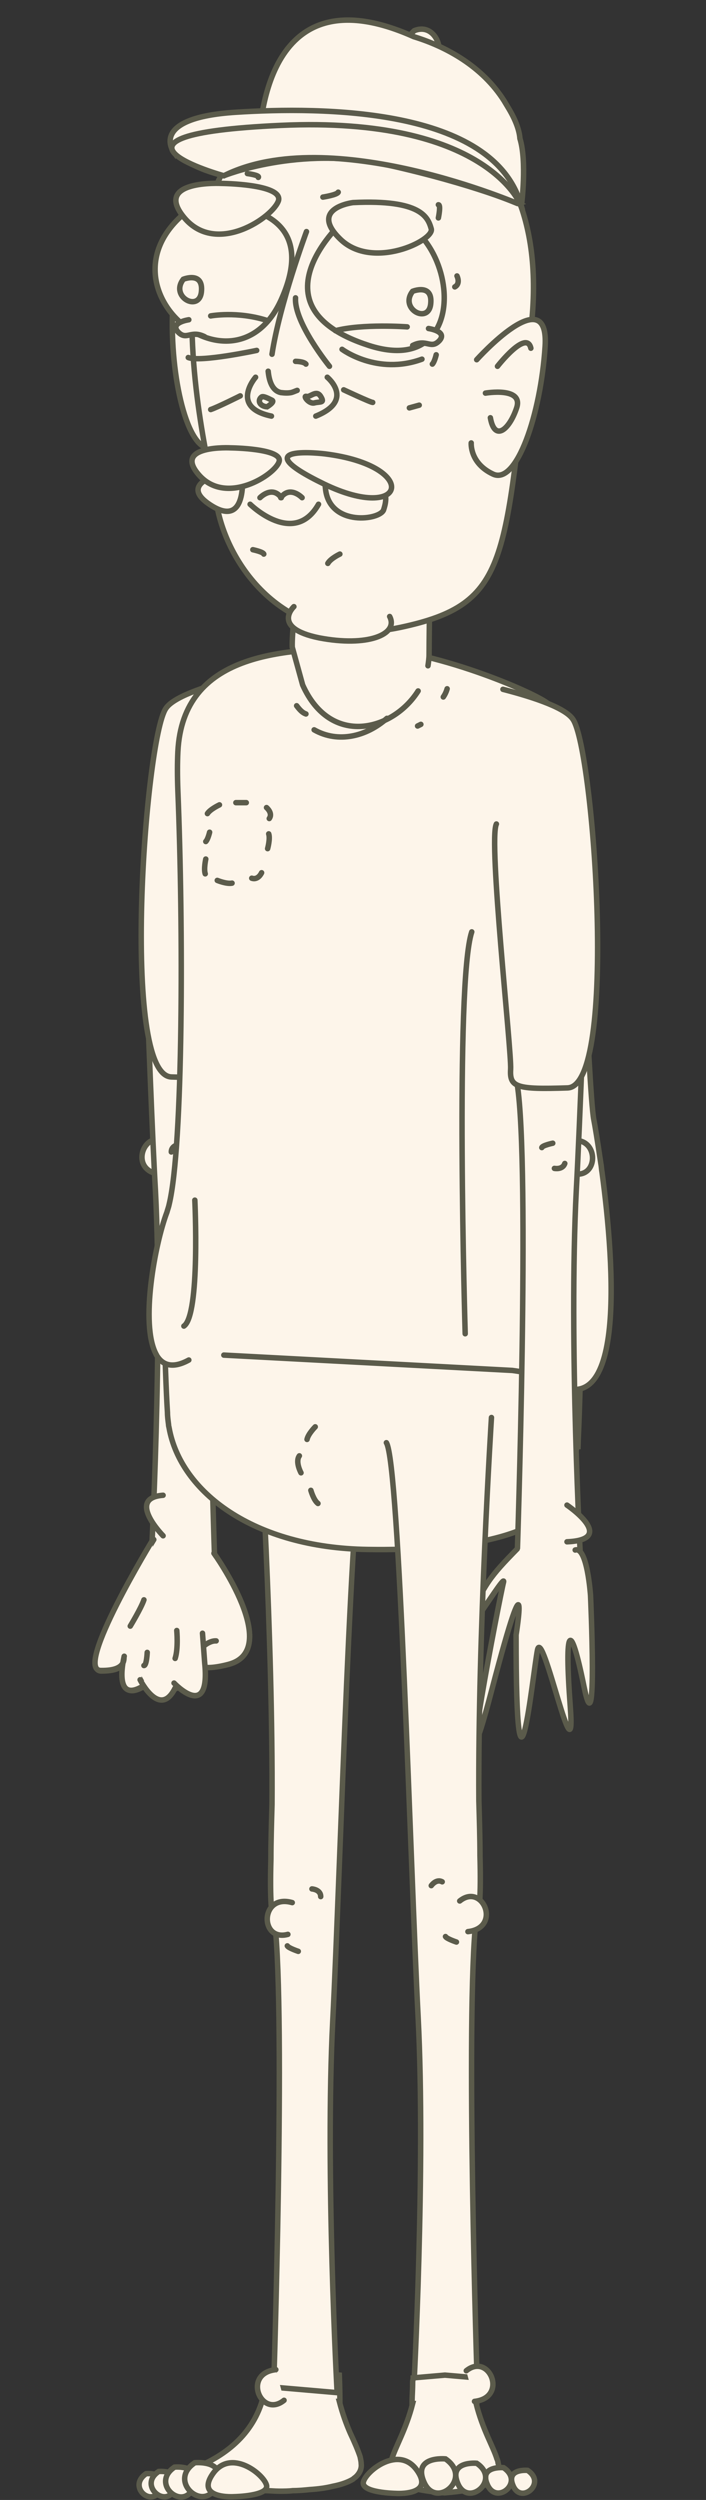 <?xml version="1.0" encoding="utf-8"?>
<!-- Generator: Adobe Illustrator 22.1.0, SVG Export Plug-In . SVG Version: 6.00 Build 0)  -->
<svg version="1.1" id="Layer_1" xmlns="http://www.w3.org/2000/svg" xmlns:xlink="http://www.w3.org/1999/xlink" x="0px" y="0px"
	 viewBox="0 0 129 456.6" style="enable-background:new 0 0 129 456.6;" xml:space="preserve">
<rect x="0" y="0" width="129" height="456.6" fill="#333333" stroke="none"/>
<style type="text/css">
	.st0{fill:#FDF5EA;stroke:#5B5B4B;stroke-linecap:round;stroke-miterlimit:10;}
	.st1{fill:#FDF5EA;}
	.st2{fill:#FDF5EA;stroke:#5B5B4B;stroke-linecap:round;stroke-linejoin:round;stroke-miterlimit:10;}
	.st3{fill:none;stroke:#5B5B4B;stroke-linecap:round;stroke-miterlimit:10;}
</style>
<g>
	<g>
		<path class="st0" d="M65.8,448.7c-0.4-1.2-1-2.6-1.8-4.3c-0.7-1.6-1.4-3.5-2-5.8c0.1,0,0.1,0,0.1,0s0,0,0-0.1c0-0.4,0-2.1-0.1-4.7
			l-10.4-0.9l-0.6,0l-0.6,0c-0.1,0.7-0.1,1.3-0.2,1.6c0,0,0,0.1,0,0.1c-0.1,0.1-0.1,0.2-0.2,0.2c-0.2,0.3-0.4,0.5-0.4,0.5
			s-0.4,0.4-1.2,1.1c-1.3,7.3-6.4,11.7-12.4,14.2c0.1,0.6,0.3,1.2,0.9,1.7c0.2,0.2,0.4,0.4,0.6,0.5c0.8,0.6,2.1,1,3.7,1.3
			c1.2,0.2,2.6,0.4,4.2,0.6c1,0.1,2,0.2,3.1,0.2c0.8,0,1.7,0.1,2.5,0.1c0.9,0,1.7,0,2.5-0.1c1.1,0,2.1-0.1,3.1-0.2
			c1.6-0.1,3-0.3,4.2-0.6c1.6-0.3,2.9-0.8,3.7-1.3c0.2-0.2,0.4-0.3,0.6-0.5c0.7-0.7,1-1.5,0.9-2.3C66,449.6,65.9,449.2,65.8,448.7z"
			/>
		<path class="st0" d="M47.4,259.6c0,0,2.5,39.5,2.3,70c-0.1,3.6-0.2,6.9-0.2,9.9c0,0,0,0,0,0.1c-0.2,7.5,0.1,10.8,0.7,11.5
			c2,17.6-0.2,84.9-0.2,84.9l11.6,1c0,0-2.2-40.4-0.8-67.9c1.4-27.5,3.4-101.1,5.8-104.9"/>
		<g>
			<g id="XMLID_25052_">
				<path id="XMLID_25053_" class="st0" d="M26.7,451.8c0,0,4.1-0.4,2.6,2.9C27.8,458.1,23.2,454.2,26.7,451.8z"/>
			</g>
			<g id="XMLID_25050_">
				<path id="XMLID_25051_" class="st0" d="M29,451.4c0,0,4.6-0.4,2.9,3.2C30.3,458.3,25.2,453.9,29,451.4z"/>
			</g>
			<g id="XMLID_25048_">
				<path id="XMLID_25049_" class="st0" d="M31.9,450.6c0,0,5.3-0.5,3.4,3.8C33.4,458.7,27.4,453.6,31.9,450.6z"/>
			</g>
			<g id="XMLID_25046_">
				<path id="XMLID_25047_" class="st0" d="M35.6,449.8c0,0,6.1-0.6,3.9,4.3S30.5,453.2,35.6,449.8z"/>
			</g>
			<path id="XMLID_25045_" class="st0" d="M42.8,456c0,0-7.2,0.5-3.9-4.2s9.3,0.1,9.8,2.1S42.8,456,42.8,456z"/>
		</g>
		<path id="XMLID_25044_" class="st0" d="M57,345c0,0,1.6,0.1,1.6,1.4"/>
		<path id="XMLID_25043_" class="st0" d="M54.5,356.4c0,0-1.8-0.6-2-1"/>
		<g id="XMLID_25041_">
			<path id="XMLID_25042_" class="st0" d="M51.9,438.4c-4.2,3.4-7.7-4.9-1.5-5.6"/>
		</g>
		<g id="XMLID_25039_">
			<path id="XMLID_25040_" class="st0" d="M52.6,353.3c-5.2,1.4-5.1-7.5,0.8-5.8"/>
		</g>
	</g>
	<g>
		<g id="XMLID_25037_">
			<path id="XMLID_25038_" class="st0" d="M30.8,208.9c-4.2-3.4-7.7,4.9-1.5,5.6"/>
		</g>
		<path id="XMLID_25036_" class="st0" d="M26.5,172.6c0.7,17.4,1.3,34.4,1.9,44.8c1.4,27.5-0.8,67.9-0.8,67.9l11.6-1
			c0,0-2.4-71.3,0-86.3c1.4-8.6-0.3-36-1.5-58.4"/>
		<path id="XMLID_25035_" class="st0" d="M32.9,209c0,0-1.6,0.1-1.6,1.4"/>
		<path id="XMLID_25034_" class="st0" d="M33.4,213.4c0,0,1.8-0.6,2-1"/>
		<g id="XMLID_25021_">
			<path id="XMLID_25033_" class="st1" d="M41.7,303.9c-2,0.5-3.4,0.6-4.3,0.5c0.6,7.4-3,5.2-4.8,3.7l-0.7,0.3
				c-2.4,4.3-5.2,0.1-6-1.3l-0.1,1.1c-3.8,1.9-3.6-2.2-3.3-4.4c-0.4,0.7-1.4,1.3-4,1.3c-5-0.1,9.6-24,9.6-24l11.1,2.6
				C39.1,283.7,51.8,301.4,41.7,303.9z"/>
			<path id="XMLID_25032_" class="st0" d="M39.1,283.7c0,0,12.7,17.7,2.6,20.3c-2,0.5-3.4,0.6-4.3,0.5c0.6,7.4-3,5.2-4.8,3.7
				l-0.7,0.3c-2.4,4.3-5.2,0.1-6-1.3l-0.1,1.1c-3.8,1.9-3.6-2.2-3.3-4.4c-0.4,0.7-1.4,1.3-4,1.3c-5-0.1,9.6-24,9.6-24"/>
			<g id="XMLID_25025_">
				<g id="XMLID_25027_">
					<path id="XMLID_25031_" class="st2" d="M28,281.1c0,0-14.6,23.9-9.6,24s4.1-2.4,4.3-2.6c0,0-2.1,8.4,3,5.7"/>
					<path id="XMLID_25030_" class="st2" d="M25.6,306.8c0,0,3.6,7.2,6.4,1.5"/>
					<path id="XMLID_25029_" class="st2" d="M39.1,283.7c0,0,12.7,17.7,2.6,20.3c-10.1,2.6-5.1-4.5-2.2-4.3"/>
					<path id="XMLID_25028_" class="st2" d="M31.8,307.4c0,0,6.7,7.1,5.6-3.7l-0.4-5.4"/>
				</g>
				<path id="XMLID_25026_" class="st2" d="M29.8,280.5c0,0-6.8-6.9,0-7.4"/>
			</g>
			<path id="XMLID_25024_" class="st0" d="M32.3,297.8c0,0,0.3,3.3-0.3,5.1"/>
			<path id="XMLID_25023_" class="st0" d="M26.9,301.8c0,0-0.1,2.4-0.6,2.4"/>
			<path id="XMLID_25022_" class="st2" d="M26.3,292.2c-0.5,1.5-2.5,4.8-2.5,4.8"/>
		</g>
	</g>
	<path id="XMLID_25020_" class="st0" d="M44.3,148.5c1.5,2.9-2.8,41.5-2.6,44.8c0.2,3.3-1.1,3.7-10.4,3.4c-9.3-0.4-4.8-61.7-1-67.3
		c1.3-2,6.6-3.9,12.8-5.5"/>
	<path class="st0" d="M105.6,233l-75.9-2.8c0,0,0.4,20.1,0.9,27.8c0,0.7,0.1,1.4,0.2,2.2c0,0.3,0.1,0.5,0.1,0.6c0,0,0,0,0,0
		c2.1,11.7,15.4,21.9,36.3,22.2c34.2,0.5,35.2-9.9,35.2-9.9c1.7-3.1,2.6-6.1,3-8.9c0.1,0,0.2,0,0.2,0S106.8,239.1,105.6,233z"/>
	<g>
		<path class="st1" d="M110,214.1c-0.1-0.5-0.1-1-0.2-1.5c-0.6-4.1-1.1-7.1-1.3-8.1c-1-5-3-60-4-69c0-0.3-0.1-0.6-0.1-0.9
			c-0.6-2.5-2.3-4.6-4.4-6.2c-2.9-2.2-22.8-10.7-35.7-10.1c-12.1,0.5-30.9,0.7-31.8,19c-0.1,2.1-0.1,4.4,0,7.1
			c1,24.8,1,64.9-1.6,75.6c-0.1,0.5-0.3,1-0.4,1.4c-2.2,5.8-4.9,20.4-2,25.9c0,0.1,0.1,0.1,0.1,0.2c1.1,1.9,3,2.5,5.9,0.9
			c0,0,3.7-0.9,6.4-0.9l52.7,2.8c2.2,0.3,4.2,0.7,5.8,1.1C114.6,262.6,112.2,231.1,110,214.1z"/>
		<path class="st0" d="M40.9,247.5l52.7,2.8c2.2,0.3,4.2,0.7,5.8,1.1c15.2,11.3,12.9-20.3,10.6-37.3c-0.1-0.5-0.1-1-0.2-1.5
			c-0.6-4.1-1.1-7.1-1.3-8.1c-1-5-3-60-4-69c0-0.3-0.1-0.6-0.1-0.9c-0.6-2.5-2.3-4.6-4.4-6.2c-2.9-2.2-22.8-10.7-35.7-10.1
			c-12.1,0.5-30.9,0.7-31.8,19c-0.1,2.1-0.1,4.4,0,7.1c1,24.8,1,64.9-1.6,75.6c-0.1,0.5-0.3,1-0.4,1.4c-2.2,5.8-4.9,20.4-2,25.9
			c0,0.1,0.1,0.1,0.1,0.2c1.1,1.9,3,2.5,5.9,0.9"/>
	</g>
	<path id="XMLID_25019_" class="st0" d="M106.5,174.7c0,0-5.9,63.9-3.5,73.3"/>
	<g>
		<g>
			<path id="XMLID_25018_" class="st0" d="M48.7,147.5c0,0,1.2,1,0.5,2"/>
			<path id="XMLID_25017_" class="st0" d="M40.1,147c0,0-1.7,0.8-2.2,1.6"/>
			<path id="XMLID_25016_" class="st0" d="M48.9,155c0,0,0.5-1.8,0.2-2.7"/>
			<path id="XMLID_25015_" class="st0" d="M39.7,160.8c0,0,1.7,0.7,2.7,0.5"/>
			<path id="XMLID_25014_" class="st0" d="M47.8,159.4c0,0-0.6,1.4-1.8,1"/>
			<path id="XMLID_25013_" class="st0" d="M38.3,152c0,0-0.3,1.3-0.7,1.7"/>
			<line id="XMLID_25012_" class="st0" x1="45" y1="146.6" x2="43.1" y2="146.6"/>
			<path id="XMLID_25011_" class="st0" d="M37.6,156.9c0,0-0.4,1.8-0.1,2.7"/>
		</g>
		<g>
			<path id="XMLID_25010_" class="st0" d="M55,269c0,0-1.1-2-0.3-3.1"/>
			<path id="XMLID_25009_" class="st0" d="M57.6,260.6c0,0-1.3,1.3-1.5,2.3"/>
			<path id="XMLID_25008_" class="st0" d="M56.8,272.2c0,0,0.5,1.8,1.3,2.4"/>
		</g>
	</g>
	<g>
		<path id="XMLID_25007_" class="st1" d="M53.4,118.1c-0.1-2.4,0.7-9.1,0.8-11.3c0.1-2,0.4-3.7,0.9-5.2
			c-7.8-13.3,13.7-28.5,21.4-11.5c2.4,5.3,2.1,15.7,2,17.4c-0.1,2.3-0.1,10-0.1,12c0,11.1-16.6,20-23.1,5.5"/>
		<path id="XMLID_25006_" class="st3" d="M78.2,121.6c0.1-0.7,0.2-1.4,0.2-2c0-2,0.1-9.7,0.1-12c0-1.8,0.4-12.1-2-17.4
			c-7.7-17.1-29.2-1.8-21.4,11.5c-0.4,1.4-0.7,3.2-0.9,5.2c-0.1,2.2-0.9,9-0.8,11.3l1.9,6.9c5.1,11.4,16.5,8.4,21.1,1.1"/>
	</g>
	<g>
		<g id="XMLID_25004_">
			<path id="XMLID_25005_" class="st0" d="M104.5,214.3c5.2,1.4,5.1-7.5-0.8-5.8"/>
		</g>
		<path id="XMLID_25003_" class="st0" d="M107.7,159.6c-0.9,21.4-1.7,44.8-2.4,57.8c-1.4,27.5,0.8,67.9,0.8,67.9l-11.6-1
			c0,0,2.4-71.3,0-86.3c-1.3-8.2,0.2-33.6,1.3-55.4"/>
		<g id="XMLID_25001_">
			<path id="XMLID_25002_" class="st0" d="M94.5,282.9c-4.8,4.9-6.2,6.6-8.7,13c-2.5,6.5,6.8-9.2,6.2-6.9
				c-0.6,2.3-9.3,46.9-2.1,19.5c7.2-27.4,4.4-9.9,4.4-9.9c0,37.6,3,7.5,3.9,2.8s7.1,25.1,6,10.3s0-16,2.5-3.7s1.2-16.6,1.2-16.6
				s-0.6-9-2.8-8.3"/>
		</g>
		<path id="XMLID_25000_" class="st0" d="M101,208.8c0,0-1.9,0.4-2,0.8"/>
		<path id="XMLID_24999_" class="st0" d="M101.3,213.4c0,0,1.5,0.3,1.9-0.9"/>
		<path id="XMLID_24998_" class="st2" d="M103.6,274.9c0,0,9.3,6.3,0,6.7"/>
	</g>
	<path id="XMLID_24997_" class="st0" d="M90.7,150.5c-1.5,2.9,2.8,41.5,2.6,44.8c-0.2,3.3,1.1,3.7,10.4,3.4s4.8-61.7,1-67.3
		c-1.3-2-6.6-3.9-12.8-5.5"/>
	<g id="XMLID_24940_">
		<g id="XMLID_24993_">
			<path id="XMLID_24996_" class="st0" d="M43.8,61.2c0,0-12-15.8-12.3-3.5s3.1,25.7,7.5,24s4.5-5.3,4.5-5.3"/>
			<path id="XMLID_24995_" class="st0" d="M39.9,62.1c0,0-4.7-7.2-5.8-3.8"/>
			<path id="XMLID_24994_" class="st0" d="M41.7,67.1c0,0-6.9-1.8-5.9,2.2c1,4,3.4,6.6,4.7,2.2"/>
		</g>
		<path id="XMLID_24992_" class="st0" d="M75.7,5.6c0,0-4.5,3.9,1.1,5.7S80.6,3.6,75.7,5.6z"/>
		<path id="XMLID_24991_" class="st0" d="M66.2,15.3c0,0,35.8,2.6,30.8,44.9c-5,42.3-3.6,50.1-23.9,54.4S41.9,104,39.7,92.7
			C37.5,81.5,21.3,20.8,66.2,15.3z"/>
		<path id="XMLID_24990_" class="st0" d="M95,25.3c-0.1-1.4-0.7-3.2-2-5.4c0,0,0,0,0,0l0,0c-0.3-0.5-0.6-1-0.9-1.5
			c-4-6.3-10.6-9.9-16.5-11.7c-25.7-11.5-28.3,12.8-28.4,22c0,0.9,11.6-0.1,22.1-2.7c13.4,5.4,26,11.4,26,11.4S96.3,29.5,95,25.3z"
			/>
		<path id="XMLID_24989_" class="st0" d="M62.5,63.8c0,0,6.4,4.8,14.6,1.8"/>
		<path id="XMLID_24988_" class="st0" d="M46.9,64c0,0-10.3,2.2-12.5,1.3"/>
		<path id="XMLID_24987_" class="st0" d="M53.7,110.8c0,0-4.2,3.9,4.6,5.7c8.8,1.7,14.6-0.6,12.9-3.9"/>
		<path id="XMLID_24986_" class="st0" d="M40.9,32.1c0,0,13.7-5.6,29.8-2s24.5,7.3,24.5,7.3c-5.1-17.8-36.4-17.9-52.1-16.9
			s-11.5,7-11.5,7S33.9,30.4,40.9,32.1z"/>
		<path id="XMLID_24985_" class="st0" d="M40.9,32.1c0,0-27.2-7.5,10.4-9.2s43.8,14.5,43.8,14.5S60.4,22.3,40.9,32.1z"/>
		<g>
			<path id="XMLID_24984_" class="st0" d="M60.2,66.9c0,0-6.5-8-6.2-12.5"/>
			<g id="XMLID_24981_">
				<path id="XMLID_24983_" class="st0" d="M49,67.8c0.2,2.1,0.9,3.6,2.3,3.9c0.8,0.1,1.4,0.1,1.9,0c0.4-0.1,0.8-0.3,1.1-0.4"/>
				<path id="XMLID_24982_" class="st0" d="M56,42.3c0,0-4.9,13.2-6.3,22.4"/>
			</g>
			<g id="XMLID_24975_">
				<path id="XMLID_24980_" class="st0" d="M46.7,68.9c0,0-4.8,5.5,2.9,7.1"/>
				<path id="XMLID_24979_" class="st0" d="M59.8,68.9c0,0,5.1,4.2-2.1,7.1"/>
				<path id="XMLID_24978_" class="st0" d="M56,72.4c0.7,0.2,1.8-1.3,2.6,0c0.8,1.3-0.1,0.9-1.2,1.2C56.4,73.8,55.3,72.2,56,72.4z"
					/>
				<path id="XMLID_24977_" class="st0" d="M48.8,74.3c-1.4-0.1-1.8-1.2-1-1.8c0.3-0.2,1.1,0.2,1.9,0.6
					C50.3,73.4,48.8,74.3,48.8,74.3z"/>
				<path id="XMLID_24976_" class="st0" d="M54,66c0,0,1.5,0,1.9,0.5"/>
			</g>
			<path id="XMLID_24974_" class="st0" d="M43.9,72.3c0,0-4.2,2.1-5.4,2.5"/>
			<path id="XMLID_24973_" class="st0" d="M62.8,71.2c0,0,4.9,2.3,5.3,2.3"/>
		</g>
		<path id="XMLID_24972_" class="st0" d="M83.5,50.4c0,0,0.7,1.4-0.4,2"/>
		<path id="XMLID_24971_" class="st0" d="M79.7,64.8c0,0-0.3,1.3-0.7,1.7"/>
		<path id="XMLID_24970_" class="st0" d="M80.1,39.8c0,0,0.5-2.4,0-2.4"/>
		<path id="XMLID_24969_" class="st0" d="M45.2,31.7c0,0,2.3,0.3,2,0.7"/>
		<path id="XMLID_24968_" class="st0" d="M59,36c0,0,2.6-0.4,2.8-0.9"/>
		<path id="XMLID_24967_" class="st0" d="M46.2,100.4c0,0,1.9,0.4,2,0.8"/>
		<path id="XMLID_24966_" class="st0" d="M62.1,101.2c0,0-1.7,0.8-2.2,1.7"/>
		<path id="XMLID_24965_" class="st0" d="M44.4,59.1"/>
		<path id="XMLID_24964_" class="st0" d="M56.9,60.6"/>
		<line id="XMLID_24963_" class="st0" x1="74.8" y1="74.5" x2="76.6" y2="74"/>
		<path id="XMLID_24962_" class="st0" d="M87.1,65.7c0,0,13.3-14.8,12.5-2.4s-5.2,25.3-9.5,23.3s-4-5.7-4-5.7"/>
		<path id="XMLID_24961_" class="st0" d="M90.9,66.9c0,0,5.3-6.8,6.1-3.3"/>
		<path id="XMLID_24960_" class="st0" d="M88.7,71.8c0,0,7-1.2,5.7,2.7c-1.3,3.9-4,6.3-4.8,1.8"/>
		<path id="XMLID_24959_" class="st0" d="M63,40.1c0,0-17.9,15.8,4.4,23S82.5,32.1,63,40.1z"/>
		<path id="XMLID_24958_" class="st0" d="M75.4,53.2c0,0,3.7-1.5,3.3,2.3C78.3,59.3,72.9,56.4,75.4,53.2z"/>
		<path id="XMLID_24957_" class="st0" d="M64.5,37c0,0-8.2,1-2.3,6.7s17.2,0.2,16.6-1.9S77,36.4,64.5,37z"/>
		<path id="XMLID_24956_" class="st0" d="M78.3,60c0,0,3.5,0.5,2,2.2c-1.6,1.7-2.3-0.4-4.9,0.9"/>
		<path id="XMLID_24955_" class="st0" d="M74.4,59.7c0,0-8.2-0.6-13.1,0.7"/>
		<g id="XMLID_24950_">
			<path id="XMLID_24954_" class="st0" d="M44.2,85.7c0,0-13.1,1.7-5.8,6.5S44.2,85.7,44.2,85.7z"/>
			<path id="XMLID_24953_" class="st0" d="M42.2,81.8c0,0-10.8-0.6-5.8,5c5,5.6,13.9-0.1,14.6-2.5C51.7,81.9,42.2,81.8,42.2,81.8z"
				/>
			<path id="XMLID_24952_" class="st0" d="M63.9,84.6c0,0-5.3-1.8-4.4,4.9s10,5.5,10.6,3.6C70.7,91.2,71.6,88,63.9,84.6z"/>
			<path id="XMLID_24951_" class="st0" d="M59.4,82.9c0,0-15.4-1.9-0.2,5.5C74.3,95.7,76.9,85.1,59.4,82.9z"/>
		</g>
		<g id="XMLID_24946_">
			<path id="XMLID_24949_" class="st0" d="M45.7,92.1c0,0,8,7.9,12.5,0"/>
			<path id="XMLID_24948_" class="st0" d="M47.5,90.9c0,0,2.2-2.3,3.9,0"/>
			<path id="XMLID_24947_" class="st0" d="M55.2,90.9c0,0-2.2-2.3-3.9,0"/>
		</g>
		<g>
			<path id="XMLID_24945_" class="st0" d="M35.8,37.4c0,0,24.4-2.4,15.6,17.3S15.3,51.1,35.8,37.4z"/>
			<path id="XMLID_24944_" class="st0" d="M33.5,51c0,0,3.7-1.5,3.3,2.3C36.4,57.1,31,54.2,33.5,51z"/>
			<path id="XMLID_24943_" class="st0" d="M40.5,33.5c0,0-12.7-0.7-6.8,6.3s16.3-0.2,17.2-3.2C51.6,33.6,40.5,33.5,40.5,33.5z"/>
			<path id="XMLID_24942_" class="st0" d="M34.5,58.4c0,0-3.5,0.5-2,2.2c1.6,1.7,2.3-0.4,4.9,0.9"/>
			<path id="XMLID_24941_" class="st0" d="M38.5,57.7c0,0,4.8-0.9,10.2,0.8"/>
		</g>
	</g>
	<path id="XMLID_24939_" class="st0" d="M55.9,130.4c-0.6-0.2-1.1-0.7-1.7-1.5"/>
	<path id="XMLID_24938_" class="st0" d="M81.7,125.8c0,0-0.2,0.8-0.7,1.5"/>
	<path id="XMLID_24937_" class="st3" d="M57.4,133.3c4.4,2.5,9.6,1.2,13.3-2.1"/>
	<path id="XMLID_24936_" class="st0" d="M76.9,132.3c-0.2,0.1-0.4,0.2-0.6,0.3"/>
	<path id="XMLID_24935_" class="st0" d="M85,243.6c0,0-1.9-64.1,1.2-73.4"/>
	<g>
		<path class="st0" d="M89.8,258.9c0,0-2.5,39.5-2.3,70c0.1,3.6,0.2,6.9,0.2,9.9c0,0,0,0,0,0.1c0.2,7.5-0.1,10.8-0.7,11.5
			c-2,17.6,0.2,84.9,0.2,84.9l-11.6,1c0,0,2.2-40.4,0.8-67.9c-1.4-27.5-3.4-101.1-5.8-104.9"/>
		<path class="st0" d="M87.1,434.3l-5.8-0.5l-5.8,0.5c0,0.3-0.1,0.5-0.1,0.7c0,1.5-0.1,2.7-0.1,3.3c0,0.2,0,0.3,0,0.4
			c0,0.2,0,0.3,0,0.3c0,0,0,0,0.1,0c-1.2,4.7-3.1,7.8-3.8,10.1c-0.1,0.3-0.1,0.5-0.2,0.7c0,0.2-0.1,0.5-0.1,0.7c0,0.4,0,0.8,0.2,1.2
			c0.1,0.4,0.4,0.8,0.7,1.1c0.2,0.2,0.4,0.4,0.6,0.5c1.5,1.1,4.5,1.7,8.4,2c3.9-0.3,6.9-0.9,8.4-2c0.2-0.2,0.4-0.3,0.6-0.5
			c0.4-0.4,0.6-0.7,0.7-1.1c0.1-0.4,0.2-0.8,0.2-1.2c0-0.2,0-0.4-0.1-0.7c0-0.2-0.1-0.5-0.2-0.7c-0.7-2.3-2.6-5.3-3.8-10.1
			c0.1,0,0.1,0,0.1,0c0,0,0-0.1,0-0.3c0-0.1,0-0.2,0-0.4c0-0.7,0-1.8-0.1-3.3C87.2,434.8,87.1,434.6,87.1,434.3z"/>
		<g>
			<g id="XMLID_24933_">
				<path id="XMLID_24934_" class="st0" d="M81.4,449.1c0,0-6.1-0.6-3.9,4.3C79.7,458.4,86.5,452.6,81.4,449.1z"/>
			</g>
			<g id="XMLID_24931_">
				<path id="XMLID_24932_" class="st0" d="M92,450.7c0,0-4.6-0.4-2.9,3.2C90.8,457.6,95.9,453.3,92,450.7z"/>
			</g>
			<path id="XMLID_24930_" class="st0" d="M72.3,455.4c0,0,7.2,0.5,3.9-4.2c-3.3-4.7-9.3,0.1-9.8,2.1
				C65.9,455.3,72.3,455.4,72.3,455.4z"/>
			<g id="XMLID_24928_">
				<path id="XMLID_24929_" class="st0" d="M87.1,449.9c0,0-5.3-0.5-3.4,3.8C85.6,458,91.6,452.9,87.1,449.9z"/>
			</g>
			<g id="XMLID_24926_">
				<path id="XMLID_24927_" class="st0" d="M96.4,451.2c0,0-4.1-0.4-2.6,2.9C95.3,457.4,99.9,453.5,96.4,451.2z"/>
			</g>
		</g>
		<path id="XMLID_24925_" class="st0" d="M78.8,344.4c0,0,0.9-1.3,2-0.7"/>
		<path id="XMLID_24924_" class="st0" d="M83.4,354.7c0,0-1.8-0.6-2-1"/>
		<g id="XMLID_24922_">
			<path id="XMLID_24923_" class="st0" d="M85.2,433c4.2-3.4,7.7,4.9,1.5,5.6"/>
		</g>
		<g id="XMLID_24920_">
			<path id="XMLID_24921_" class="st0" d="M84,347.2c4.2-3.4,7.7,4.9,1.5,5.6"/>
		</g>
	</g>
	<path id="XMLID_24919_" class="st0" d="M35.6,219.2c0,0,1,21-2,23"/>
</g>
</svg>

